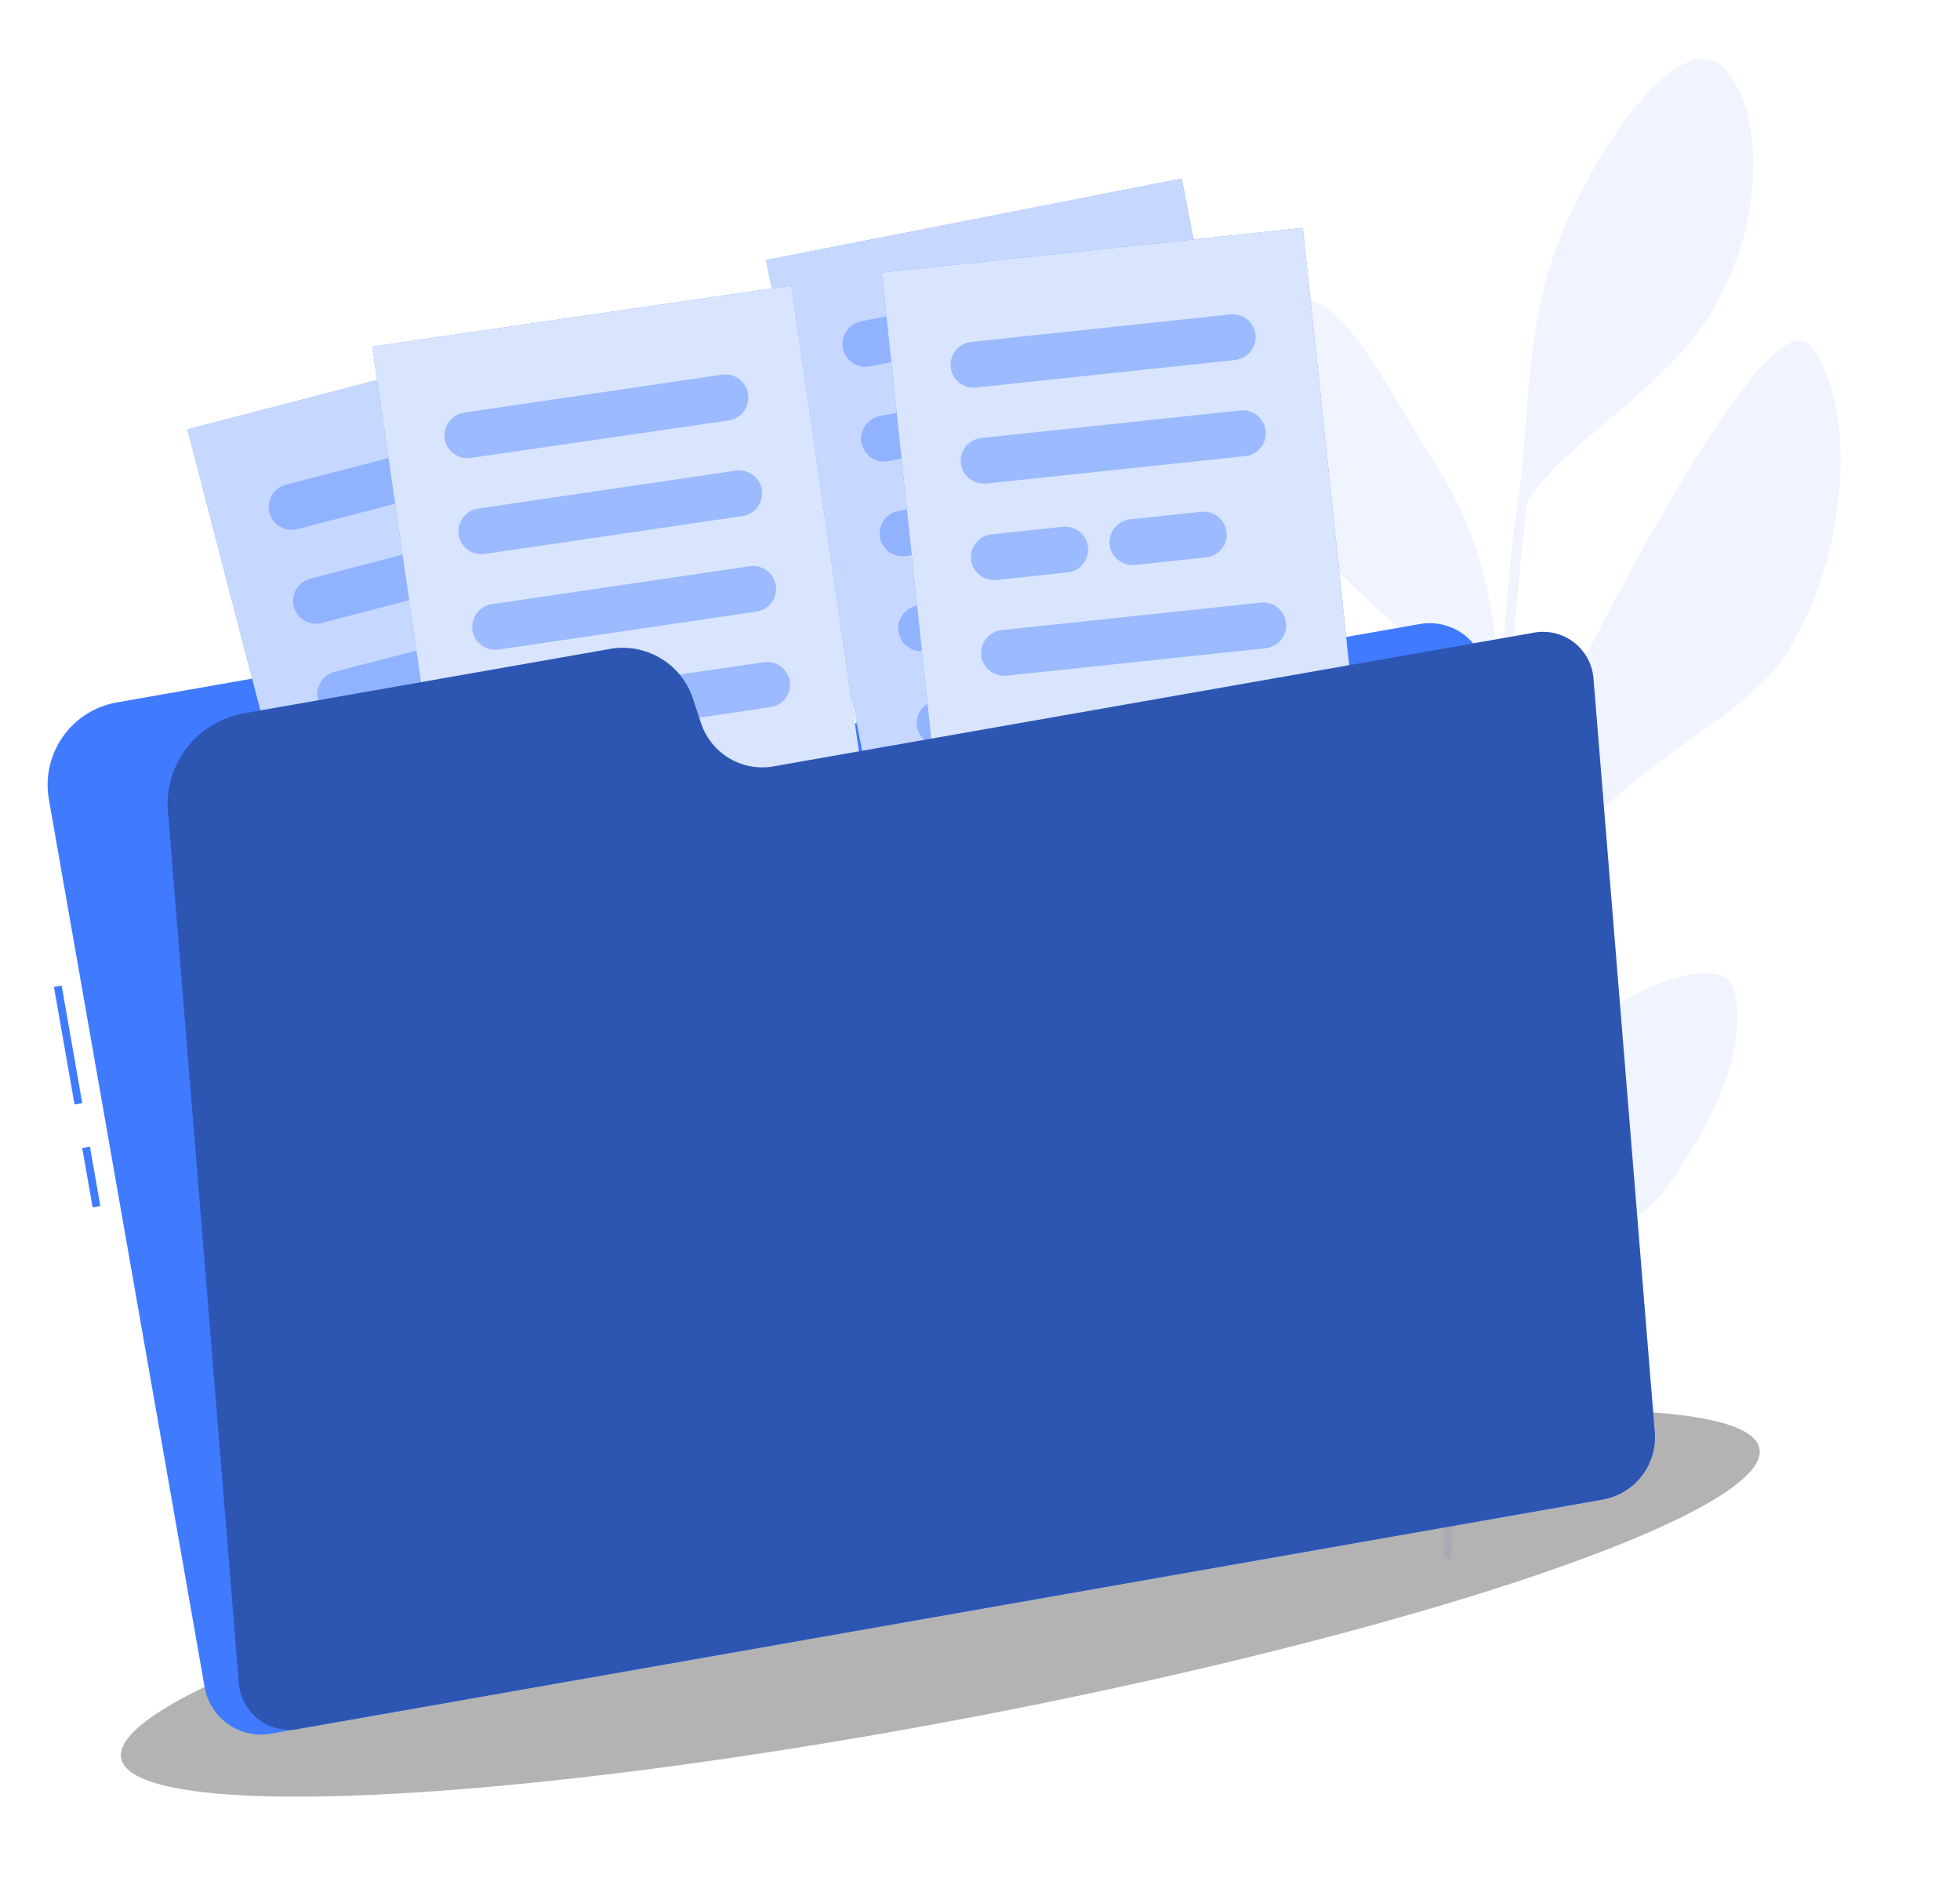 <svg width="375" height="364" viewBox="0 0 375 364" fill="none" xmlns="http://www.w3.org/2000/svg">
<path d="M331.716 189.308C329.232 180.695 305.43 190.953 295.266 204.462C288.497 213.449 284.13 223.213 281.637 236.499C282.66 221.247 283.788 204.85 284.852 189.379C286.968 185.628 291.791 176.965 295.282 170.073C306.983 147.105 332.257 139.611 341.611 125.276C353.887 106.409 355.377 77.216 346.397 66.162C338.575 56.571 307.755 117.004 304.287 123.749C294.842 141.806 288.458 161.308 285.394 181.459C286.408 166.929 287.346 153.545 288.073 143.261C290.46 109.692 291.759 98.923 292.274 95.618C293.506 94.062 294.959 92.237 295.806 91.265C302.917 83.049 318.237 73.62 326.277 61.545C338.031 43.904 337.465 22.018 330.323 13.496C322.877 4.588 307.823 23.896 299.344 43.365C290.864 62.834 293.017 82.032 290.047 98.433C289.448 101.645 288.334 113.914 287.01 130.949C285.731 112.477 281.911 99.944 274.213 88.044C264.688 73.406 256.796 55.774 248.322 57.547C239.848 59.32 243.097 82.248 248.91 98.545C254.023 113.064 282.634 128.783 286.281 140.437C284.529 163.525 282.505 192.792 280.722 220.037C279.171 205.827 280.82 204.735 272.518 182.657C267.595 169.534 245.402 152.493 242.184 161.154C238.966 169.815 242.289 186.686 250.314 198.81C256.829 208.597 272.396 209.416 275.681 215.446C276.459 216.859 278.955 222.228 280.38 225.313C278.215 258.584 276.48 287.97 276.134 297.994L277.597 298.175C277.736 295.587 278.76 278.654 280.254 256.26C284.682 244.537 310.502 238.945 319.023 226.955C327.983 214.472 334.712 199.644 331.716 189.308Z" fill="#407BFF" fill-opacity="0.08"/>
<g filter="url(#filter0_f_103_593)">
<ellipse cx="179.904" cy="306.739" rx="159.5" ry="22.5" transform="rotate(-10.705 179.904 306.739)" fill="black" fill-opacity="0.3"/>
</g>
<path d="M11.796 188.544L10.318 188.804L14.263 211.285L15.74 211.025L11.796 188.544Z" fill="#407BFF"/>
<path d="M17.209 219.373L15.731 219.632L17.722 230.974L19.199 230.715L17.209 219.373Z" fill="#407BFF"/>
<path d="M111.546 136.506L109.499 131.653C108.091 128.318 105.595 125.559 102.418 123.829C99.242 122.098 95.573 121.498 92.012 122.127L22.323 134.38C18.148 135.116 14.436 137.481 12.004 140.957C9.571 144.433 8.617 148.734 9.351 152.915L39.15 322.744C39.398 324.164 39.923 325.522 40.695 326.739C41.468 327.956 42.472 329.009 43.651 329.837C44.83 330.665 46.16 331.252 47.566 331.565C48.972 331.878 50.426 331.91 51.844 331.66L301.203 287.821C302.624 287.576 303.983 287.053 305.202 286.281C306.421 285.509 307.476 284.504 308.305 283.323C309.135 282.142 309.724 280.808 310.038 279.399C310.352 277.989 310.385 276.531 310.135 275.109L284.311 128.297C283.81 125.431 282.193 122.882 279.815 121.209C277.437 119.537 274.494 118.879 271.632 119.38L126.829 144.846C123.715 145.39 120.51 144.861 117.734 143.347C114.959 141.832 112.777 139.421 111.546 136.506Z" fill="#407BFF"/>
<path d="M114.276 61.752L35.866 82.141L63.936 190.321L142.346 169.931L114.276 61.752Z" fill="#407BFF"/>
<path opacity="0.7" d="M114.276 61.752L35.866 82.141L63.936 190.321L142.346 169.931L114.276 61.752Z" fill="white"/>
<g opacity="0.4">
<path d="M105.2 88.653L56.902 101.225C55.777 101.511 54.584 101.342 53.582 100.754C52.58 100.165 51.85 99.205 51.551 98.081C51.265 96.954 51.434 95.759 52.021 94.756C52.609 93.753 53.568 93.023 54.69 92.723L103.02 80.194C104.145 79.908 105.338 80.077 106.34 80.665C107.342 81.254 108.072 82.214 108.371 83.338C108.644 84.463 108.464 85.651 107.871 86.645C107.278 87.639 106.319 88.36 105.2 88.653Z" fill="#407BFF"/>
<path d="M109.84 106.573L61.545 119.188C60.421 119.471 59.232 119.299 58.233 118.711C57.235 118.122 56.508 117.164 56.208 116.044C55.926 114.919 56.097 113.728 56.685 112.728C57.272 111.728 58.229 111 59.348 110.701L107.647 98.144C108.77 97.862 109.96 98.033 110.958 98.622C111.957 99.21 112.684 100.168 112.983 101.289C113.248 102.406 113.068 103.582 112.481 104.569C111.894 105.555 110.947 106.274 109.84 106.573Z" fill="#407BFF"/>
<path d="M114.477 124.464L66.178 137.021C65.055 137.303 63.865 137.131 62.867 136.543C61.869 135.954 61.141 134.997 60.842 133.876C60.56 132.751 60.731 131.56 61.319 130.56C61.906 129.56 62.862 128.832 63.982 128.533L112.28 115.961C113.403 115.679 114.593 115.851 115.591 116.439C116.589 117.027 117.317 117.985 117.616 119.106C117.902 120.233 117.733 121.428 117.146 122.431C116.558 123.434 115.599 124.164 114.477 124.464Z" fill="#407BFF"/>
<path d="M119.133 142.427L70.835 154.984C69.709 155.271 68.516 155.102 67.514 154.513C66.513 153.924 65.783 152.964 65.484 151.84C65.197 150.713 65.366 149.519 65.954 148.516C66.541 147.513 67.5 146.782 68.622 146.483L116.921 133.926C118.047 133.639 119.24 133.809 120.241 134.397C121.243 134.986 121.973 135.946 122.272 137.07C122.559 138.197 122.39 139.391 121.802 140.394C121.214 141.397 120.256 142.128 119.133 142.427Z" fill="#407BFF"/>
<path d="M110.559 163.673L75.468 172.801C74.344 173.083 73.155 172.912 72.156 172.323C71.158 171.735 70.43 170.777 70.131 169.656C69.845 168.529 70.014 167.334 70.601 166.331C71.189 165.328 72.148 164.598 73.27 164.298L108.362 155.171C109.485 154.889 110.675 155.06 111.673 155.649C112.672 156.237 113.399 157.195 113.698 158.316C113.985 159.443 113.816 160.637 113.228 161.64C112.64 162.643 111.682 163.374 110.559 163.673Z" fill="#407BFF"/>
</g>
<path d="M226.084 34.163L146.582 49.749L168.043 159.434L247.545 143.849L226.084 34.163Z" fill="#407BFF"/>
<path opacity="0.7" d="M226.084 34.163L146.582 49.749L168.043 159.434L247.545 143.849L226.084 34.163Z" fill="white"/>
<g opacity="0.4">
<path d="M215.395 60.487L166.425 70.088C165.285 70.305 164.104 70.063 163.141 69.414C162.177 68.765 161.507 67.762 161.277 66.622C161.06 65.48 161.302 64.298 161.949 63.333C162.597 62.368 163.598 61.698 164.737 61.468L213.706 51.867C214.847 51.649 216.027 51.891 216.991 52.54C217.955 53.189 218.625 54.192 218.855 55.332C219.072 56.474 218.83 57.656 218.183 58.621C217.535 59.586 216.533 60.256 215.395 60.487Z" fill="#407BFF"/>
<path d="M218.941 78.616L169.972 88.217C168.831 88.434 167.651 88.192 166.687 87.544C165.723 86.895 165.053 85.892 164.823 84.752C164.61 83.612 164.854 82.434 165.502 81.472C166.149 80.51 167.148 79.842 168.284 79.612L217.253 70.011C218.392 69.794 219.57 70.034 220.533 70.68C221.497 71.325 222.167 72.325 222.401 73.461C222.618 74.604 222.376 75.786 221.729 76.751C221.081 77.716 220.079 78.386 218.941 78.616Z" fill="#407BFF"/>
<path d="M187.007 103.714L173.52 106.363C172.379 106.58 171.199 106.338 170.235 105.689C169.271 105.041 168.601 104.038 168.371 102.898C168.154 101.755 168.396 100.574 169.044 99.609C169.691 98.644 170.693 97.973 171.831 97.743L185.333 95.093C186.472 94.88 187.649 95.125 188.609 95.773C189.57 96.422 190.237 97.422 190.467 98.559C190.684 99.702 190.442 100.883 189.795 101.848C189.147 102.814 188.146 103.484 187.007 103.714Z" fill="#407BFF"/>
<path d="M213.181 98.581L199.679 101.23C198.541 101.443 197.364 101.199 196.403 100.55C195.443 99.902 194.775 98.901 194.545 97.764C194.328 96.622 194.57 95.44 195.218 94.475C195.865 93.51 196.867 92.84 198.005 92.609L211.493 89.975C212.632 89.758 213.81 89.998 214.773 90.644C215.737 91.289 216.408 92.289 216.641 93.426C216.858 94.568 216.617 95.75 215.969 96.715C215.321 97.68 214.32 98.35 213.181 98.581Z" fill="#407BFF"/>
<path d="M226.036 114.892L177.066 124.493C175.925 124.711 174.745 124.468 173.781 123.82C172.817 123.171 172.148 122.168 171.918 121.028C171.705 119.888 171.949 118.71 172.596 117.748C173.244 116.786 174.243 116.118 175.378 115.888L224.347 106.272C225.488 106.055 226.668 106.297 227.632 106.946C228.596 107.595 229.265 108.598 229.495 109.738C229.712 110.88 229.471 112.062 228.823 113.027C228.176 113.992 227.174 114.662 226.036 114.892Z" fill="#407BFF"/>
<path d="M216.212 135.649L180.613 142.623C179.477 142.836 178.302 142.594 177.342 141.948C176.382 141.303 175.714 140.306 175.48 139.172C175.263 138.032 175.503 136.852 176.147 135.887C176.792 134.923 177.79 134.251 178.925 134.018L214.524 127.044C215.66 126.831 216.835 127.073 217.795 127.719C218.755 128.364 219.424 129.361 219.657 130.495C219.874 131.635 219.634 132.815 218.99 133.78C218.345 134.744 217.347 135.416 216.212 135.649Z" fill="#407BFF"/>
</g>
<path d="M151.397 54.641L71.228 66.305L87.293 176.911L167.463 165.247L151.397 54.641Z" fill="#407BFF"/>
<path opacity="0.8" d="M151.397 54.641L71.228 66.305L87.293 176.911L167.463 165.247L151.397 54.641Z" fill="white"/>
<g opacity="0.4">
<path d="M139.431 80.431L90.042 87.607C88.893 87.768 87.727 87.468 86.796 86.773C85.866 86.079 85.246 85.045 85.071 83.896C84.915 82.747 85.216 81.583 85.909 80.654C86.603 79.726 87.633 79.108 88.778 78.933L138.161 71.668C139.311 71.508 140.477 71.808 141.408 72.502C142.338 73.197 142.958 74.231 143.133 75.38C143.223 75.955 143.198 76.542 143.06 77.108C142.923 77.674 142.675 78.207 142.331 78.676C141.987 79.145 141.554 79.542 141.056 79.843C140.558 80.144 140.006 80.344 139.431 80.431Z" fill="#407BFF"/>
<path d="M142.088 98.716L92.705 105.981C91.555 106.141 90.389 105.842 89.458 105.147C88.528 104.452 87.908 103.418 87.733 102.269C87.573 101.118 87.872 99.95 88.566 99.019C89.259 98.087 90.292 97.467 91.439 97.292L140.823 90.027C141.972 89.867 143.139 90.166 144.069 90.861C145 91.556 145.619 92.59 145.794 93.739C145.954 94.89 145.655 96.058 144.962 96.989C144.268 97.921 143.236 98.541 142.088 98.716Z" fill="#407BFF"/>
<path d="M144.746 117.001L95.362 124.265C94.212 124.426 93.046 124.126 92.115 123.431C91.185 122.737 90.565 121.703 90.391 120.554C90.23 119.403 90.529 118.235 91.223 117.303C91.916 116.372 92.949 115.751 94.096 115.577L143.48 108.312C144.629 108.151 145.796 108.451 146.726 109.146C147.657 109.84 148.277 110.874 148.451 112.023C148.612 113.174 148.313 114.342 147.619 115.274C146.925 116.205 145.893 116.826 144.746 117.001Z" fill="#407BFF"/>
<path d="M147.431 135.283L98.047 142.548C96.898 142.709 95.731 142.409 94.801 141.714C93.87 141.02 93.251 139.986 93.076 138.837C92.916 137.686 93.215 136.518 93.908 135.586C94.602 134.655 95.634 134.034 96.782 133.86L146.17 126.683C147.32 126.523 148.486 126.822 149.417 127.517C150.347 128.212 150.967 129.245 151.142 130.394C151.277 131.532 150.966 132.678 150.274 133.59C149.581 134.503 148.562 135.11 147.431 135.283Z" fill="#407BFF"/>
<path d="M136.562 155.54L100.671 160.761C99.515 160.934 98.338 160.641 97.397 159.945C96.457 159.25 95.831 158.209 95.656 157.052C95.495 155.901 95.794 154.733 96.488 153.801C97.182 152.87 98.214 152.249 99.361 152.075L135.252 146.854C136.402 146.694 137.568 146.993 138.499 147.688C139.429 148.383 140.049 149.417 140.224 150.566C140.384 151.71 140.091 152.871 139.406 153.801C138.722 154.731 137.701 155.355 136.562 155.54Z" fill="#407BFF"/>
</g>
<path d="M249.267 43.594L168.706 52.14L180.481 163.285L261.042 154.74L249.267 43.594Z" fill="#407BFF"/>
<path opacity="0.8" d="M249.267 43.594L168.706 52.14L180.481 163.285L261.042 154.74L249.267 43.594Z" fill="white"/>
<g opacity="0.4">
<path d="M236.322 68.871L186.706 74.143C185.552 74.257 184.4 73.913 183.498 73.183C182.596 72.454 182.017 71.399 181.886 70.246C181.771 69.091 182.115 67.937 182.843 67.034C183.571 66.131 184.625 65.551 185.777 65.42L235.408 60.147C236.561 60.032 237.714 60.377 238.616 61.106C239.517 61.835 240.097 62.891 240.228 64.044C240.342 65.201 239.997 66.357 239.265 67.261C238.534 68.165 237.477 68.743 236.322 68.871Z" fill="#407BFF"/>
<path d="M238.277 87.254L188.645 92.513C187.492 92.627 186.339 92.283 185.438 91.554C184.536 90.824 183.956 89.769 183.825 88.616C183.711 87.458 184.056 86.302 184.788 85.399C185.519 84.495 186.577 83.917 187.731 83.789L237.347 78.517C238.503 78.402 239.658 78.749 240.56 79.481C241.463 80.213 242.04 81.273 242.168 82.429C242.283 83.584 241.939 84.737 241.211 85.641C240.482 86.544 239.429 87.123 238.277 87.254Z" fill="#407BFF"/>
<path d="M204.279 109.505L190.605 110.955C189.452 111.07 188.299 110.725 187.397 109.996C186.495 109.267 185.916 108.211 185.785 107.058C185.671 105.903 186.014 104.749 186.743 103.846C187.471 102.943 188.525 102.364 189.676 102.232L203.35 100.768C204.506 100.653 205.66 100.999 206.563 101.732C207.465 102.464 208.043 103.523 208.17 104.679C208.285 105.834 207.941 106.988 207.213 107.891C206.485 108.794 205.431 109.374 204.279 109.505Z" fill="#407BFF"/>
<path d="M230.789 106.624L217.115 108.074C215.961 108.189 214.809 107.844 213.907 107.115C213.005 106.386 212.426 105.331 212.295 104.177C212.18 103.022 212.524 101.868 213.252 100.965C213.981 100.062 215.034 99.483 216.186 99.352L229.86 97.901C231.014 97.787 232.166 98.131 233.068 98.861C233.97 99.59 234.549 100.645 234.68 101.799C234.795 102.954 234.451 104.107 233.723 105.01C232.995 105.913 231.941 106.493 230.789 106.624Z" fill="#407BFF"/>
<path d="M242.173 124.008L192.542 129.267C191.388 129.381 190.236 129.037 189.334 128.308C188.432 127.578 187.853 126.523 187.722 125.37C187.607 124.212 187.953 123.056 188.684 122.152C189.415 121.249 190.473 120.671 191.628 120.543L241.244 115.271C242.4 115.156 243.554 115.503 244.457 116.235C245.359 116.967 245.937 118.026 246.064 119.183C246.179 120.338 245.835 121.491 245.107 122.394C244.379 123.298 243.325 123.877 242.173 124.008Z" fill="#407BFF"/>
<path d="M230.556 143.822L194.497 147.651C193.343 147.766 192.191 147.421 191.289 146.692C190.387 145.963 189.808 144.907 189.677 143.754C189.562 142.599 189.906 141.445 190.634 140.542C191.362 139.639 192.416 139.059 193.568 138.928L229.627 135.099C230.781 134.985 231.933 135.329 232.835 136.059C233.737 136.788 234.316 137.843 234.447 138.996C234.562 140.152 234.218 141.305 233.49 142.208C232.762 143.111 231.708 143.691 230.556 143.822Z" fill="#407BFF"/>
</g>
<path d="M134.131 138.378L132.561 133.616C131.463 130.32 129.195 127.543 126.187 125.813C123.179 124.082 119.641 123.519 116.245 124.229L46.556 136.482C42.33 137.249 38.528 139.534 35.864 142.907C33.2 146.281 31.856 150.512 32.085 154.807L45.688 321.954C45.791 323.331 46.188 324.67 46.85 325.882C47.513 327.093 48.428 328.148 49.532 328.976C50.636 329.804 51.904 330.386 53.251 330.682C54.598 330.979 55.993 330.983 57.341 330.694L306.701 286.855C309.595 286.333 312.2 284.773 314.028 282.466C315.856 280.158 316.781 277.263 316.63 274.322L304.874 129.828C304.769 128.45 304.37 127.111 303.706 125.9C303.041 124.689 302.126 123.634 301.021 122.806C299.916 121.979 298.647 121.397 297.299 121.101C295.951 120.805 294.555 120.8 293.206 121.089L148.417 146.539C145.451 147.169 142.357 146.686 139.723 145.181C137.09 143.676 135.1 141.255 134.131 138.378Z" fill="#407BFF"/>
<path opacity="0.3" d="M134.131 138.378L132.561 133.616C131.463 130.32 129.195 127.543 126.187 125.813C123.179 124.082 119.641 123.519 116.245 124.229L46.556 136.482C42.33 137.249 38.528 139.534 35.864 142.907C33.2 146.281 31.856 150.512 32.085 154.807L45.688 321.954C45.791 323.331 46.188 324.67 46.85 325.882C47.513 327.093 48.428 328.148 49.532 328.976C50.636 329.804 51.904 330.386 53.251 330.682C54.598 330.979 55.993 330.983 57.341 330.694L306.701 286.855C309.595 286.333 312.2 284.773 314.028 282.466C315.856 280.158 316.781 277.263 316.63 274.322L304.874 129.828C304.769 128.45 304.37 127.111 303.706 125.9C303.041 124.689 302.126 123.634 301.021 122.806C299.916 121.979 298.647 121.397 297.299 121.101C295.951 120.805 294.555 120.8 293.206 121.089L148.417 146.539C145.451 147.169 142.357 146.686 139.723 145.181C137.09 143.676 135.1 141.255 134.131 138.378Z" fill="black"/>
<defs>
<filter id="filter0_f_103_593" x="3.123" y="249.771" width="353.562" height="113.938" filterUnits="userSpaceOnUse" color-interpolation-filters="sRGB">
<feFlood flood-opacity="0" result="BackgroundImageFix"/>
<feBlend mode="normal" in="SourceGraphic" in2="BackgroundImageFix" result="shape"/>
<feGaussianBlur stdDeviation="10" result="effect1_foregroundBlur_103_593"/>
</filter>
</defs>
</svg>
